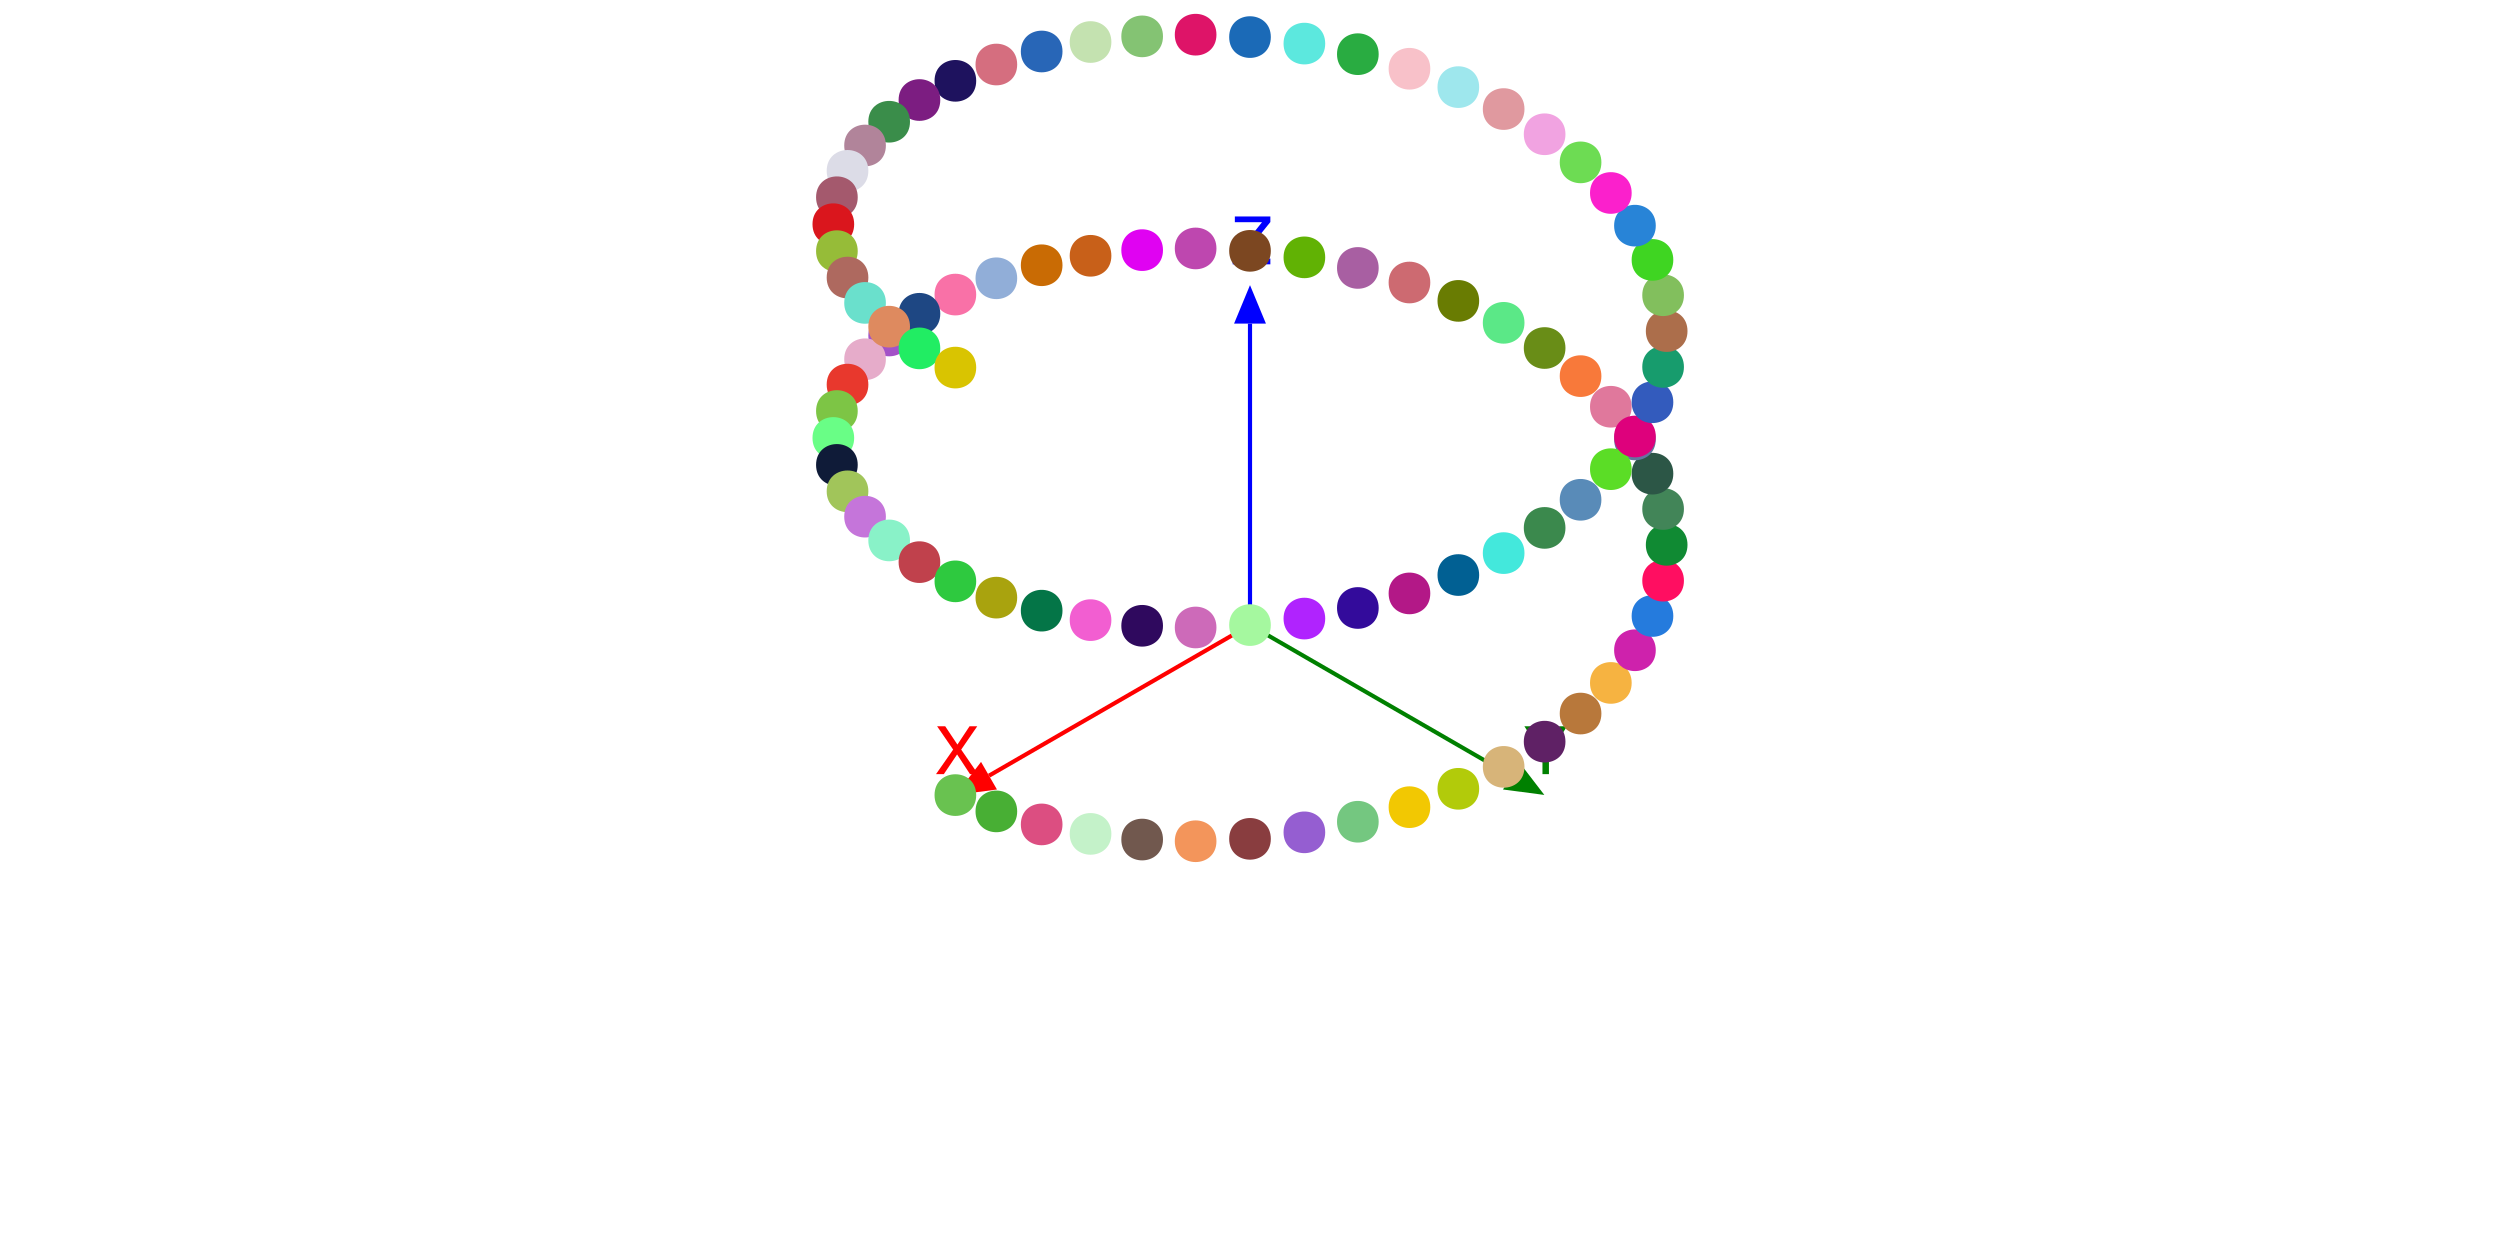 <?xml version="1.0" encoding="UTF-8"?>
<svg xmlns="http://www.w3.org/2000/svg" xmlns:xlink="http://www.w3.org/1999/xlink" width="600pt" height="300pt" viewBox="0 0 600 300" version="1.1">
<defs>
<g>
<symbol overflow="visible" id="glyph0-0">
<path style="stroke:none;" d="M 0.516 0 L 0.516 -11.477 L 9.625 -11.477 L 9.625 0 Z M 8.188 -1.438 L 8.188 -10.039 L 1.953 -10.039 L 1.953 -1.438 Z M 8.188 -1.438 "/>
</symbol>
<symbol overflow="visible" id="glyph0-1">
<path style="stroke:none;" d="M 2.203 0 L 0.328 0 L 4.438 -5.883 L 0.586 -11.477 L 2.531 -11.477 L 5.461 -7.086 L 8.367 -11.477 L 10.219 -11.477 L 6.367 -5.883 L 10.406 0 L 8.477 0 L 5.383 -4.719 Z M 2.203 0 "/>
</symbol>
<symbol overflow="visible" id="glyph0-2">
<path style="stroke:none;" d="M 0.328 -11.477 L 2.141 -11.477 L 5.438 -5.961 L 8.734 -11.477 L 10.555 -11.477 L 6.219 -4.625 L 6.219 0 L 4.664 0 L 4.664 -4.625 Z M 0.328 -11.477 "/>
</symbol>
<symbol overflow="visible" id="glyph0-3">
<path style="stroke:none;" d="M 0.367 -1.289 L 7.406 -10.109 L 0.883 -10.109 L 0.883 -11.477 L 9.406 -11.477 L 9.406 -10.141 L 2.328 -1.367 L 9.406 -1.367 L 9.406 0 L 0.367 0 Z M 0.367 -1.289 "/>
</symbol>
</g>
</defs>
<g id="surface20">
<rect x="0" y="0" width="600" height="300" style="fill:rgb(100%,100%,100%);fill-opacity:1;stroke:none;"/>
<path style="fill:none;stroke-width:1;stroke-linecap:butt;stroke-linejoin:miter;stroke:rgb(100%,0%,0%);stroke-opacity:1;stroke-miterlimit:10;" d="M 300 150 L 237.359 186.164 "/>
<path style=" stroke:none;fill-rule:nonzero;fill:rgb(100%,0%,0%);fill-opacity:1;" d="M 239.273 189.48 L 229.359 190.785 L 235.449 182.852 "/>
<g style="fill:rgb(100%,0%,0%);fill-opacity:1;">
  <use xlink:href="#glyph0-1" x="224.32" y="185.785"/>
</g>
<path style="fill:none;stroke-width:1;stroke-linecap:butt;stroke-linejoin:miter;stroke:rgb(0%,50.196%,0%);stroke-opacity:1;stroke-miterlimit:10;" d="M 300 150 L 362.641 186.164 "/>
<path style=" stroke:none;fill-rule:nonzero;fill:rgb(0%,50.196%,0%);fill-opacity:1;" d="M 364.551 182.852 L 370.641 190.785 L 360.727 189.48 "/>
<g style="fill:rgb(0%,50.196%,0%);fill-opacity:1;">
  <use xlink:href="#glyph0-2" x="365.527" y="185.785"/>
</g>
<path style="fill:none;stroke-width:1;stroke-linecap:butt;stroke-linejoin:miter;stroke:rgb(0%,0%,100%);stroke-opacity:1;stroke-miterlimit:10;" d="M 300 150 L 300 77.672 "/>
<path style=" stroke:none;fill-rule:nonzero;fill:rgb(0%,0%,100%);fill-opacity:1;" d="M 296.172 77.672 L 300 68.434 L 303.828 77.672 "/>
<g style="fill:rgb(0%,0%,100%);fill-opacity:1;">
  <use xlink:href="#glyph0-3" x="295.48" y="63.434"/>
</g>
<path style=" stroke:none;fill-rule:nonzero;fill:rgb(41.394%,75.874%,31.63%);fill-opacity:1;" d="M 234.289 190.824 C 234.289 197.492 224.289 197.492 224.289 190.824 C 224.289 184.156 234.289 184.156 234.289 190.824 "/>
<path style=" stroke:none;fill-rule:nonzero;fill:rgb(28.477%,68.609%,20.361%);fill-opacity:1;" d="M 244.125 194.734 C 244.125 201.402 234.125 201.402 234.125 194.734 C 234.125 188.07 244.125 188.07 244.125 194.734 "/>
<path style=" stroke:none;fill-rule:nonzero;fill:rgb(85.982%,30.655%,50.58%);fill-opacity:1;" d="M 255 197.863 C 255 204.527 245 204.527 245 197.863 C 245 191.195 255 191.195 255 197.863 "/>
<path style=" stroke:none;fill-rule:nonzero;fill:rgb(76.61%,94.668%,78.707%);fill-opacity:1;" d="M 266.73 200.133 C 266.73 206.801 256.73 206.801 256.73 200.133 C 256.73 193.469 266.73 193.469 266.73 200.133 "/>
<path style=" stroke:none;fill-rule:nonzero;fill:rgb(44.425%,34.719%,30.824%);fill-opacity:1;" d="M 279.117 201.492 C 279.117 208.16 269.117 208.16 269.117 201.492 C 269.117 194.824 279.117 194.824 279.117 201.492 "/>
<path style=" stroke:none;fill-rule:nonzero;fill:rgb(95.263%,58.288%,35.92%);fill-opacity:1;" d="M 291.949 201.898 C 291.949 208.562 281.949 208.562 281.949 201.898 C 281.949 195.23 291.949 195.23 291.949 201.898 "/>
<path style=" stroke:none;fill-rule:nonzero;fill:rgb(53.885%,24.165%,24.646%);fill-opacity:1;" d="M 305 201.324 C 305 207.988 295 207.988 295 201.324 C 295 194.656 305 194.656 305 201.324 "/>
<path style=" stroke:none;fill-rule:nonzero;fill:rgb(58.307%,36.873%,81.672%);fill-opacity:1;" d="M 318.051 199.758 C 318.051 206.426 308.051 206.426 308.051 199.758 C 308.051 193.094 318.051 193.094 318.051 199.758 "/>
<path style=" stroke:none;fill-rule:nonzero;fill:rgb(45.422%,78.094%,50.329%);fill-opacity:1;" d="M 330.883 197.219 C 330.883 203.883 320.883 203.883 320.883 197.219 C 320.883 190.551 330.883 190.551 330.883 197.219 "/>
<path style=" stroke:none;fill-rule:nonzero;fill:rgb(94.596%,78.27%,1.032%);fill-opacity:1;" d="M 343.27 193.723 C 343.27 200.387 333.27 200.387 333.27 193.723 C 333.27 187.055 343.27 187.055 343.27 193.723 "/>
<path style=" stroke:none;fill-rule:nonzero;fill:rgb(69.838%,79.475%,4.173%);fill-opacity:1;" d="M 355 189.312 C 355 195.98 345 195.98 345 189.312 C 345 182.645 355 182.645 355 189.312 "/>
<path style=" stroke:none;fill-rule:nonzero;fill:rgb(84.196%,70.661%,47.563%);fill-opacity:1;" d="M 365.875 184.047 C 365.875 190.715 355.875 190.715 355.875 184.047 C 355.875 177.383 365.875 177.383 365.875 184.047 "/>
<path style=" stroke:none;fill-rule:nonzero;fill:rgb(37.374%,13.151%,39.7%);fill-opacity:1;" d="M 375.711 178 C 375.711 184.664 365.711 184.664 365.711 178 C 365.711 171.332 375.711 171.332 375.711 178 "/>
<path style=" stroke:none;fill-rule:nonzero;fill:rgb(72.124%,47.053%,23.079%);fill-opacity:1;" d="M 384.336 171.254 C 384.336 177.918 374.336 177.918 374.336 171.254 C 374.336 164.586 384.336 164.586 384.336 171.254 "/>
<path style=" stroke:none;fill-rule:nonzero;fill:rgb(96.431%,70.157%,25.725%);fill-opacity:1;" d="M 391.602 163.906 C 391.602 170.57 381.602 170.57 381.602 163.906 C 381.602 157.238 391.602 157.238 391.602 163.906 "/>
<path style=" stroke:none;fill-rule:nonzero;fill:rgb(80.633%,13.484%,67.209%);fill-opacity:1;" d="M 397.387 156.062 C 397.387 162.73 387.387 162.73 387.387 156.062 C 387.387 149.395 397.387 149.395 397.387 156.062 "/>
<path style=" stroke:none;fill-rule:nonzero;fill:rgb(14.76%,48.338%,86.703%);fill-opacity:1;" d="M 401.594 147.844 C 401.594 154.508 391.594 154.508 391.594 147.844 C 391.594 141.176 401.594 141.176 401.594 147.844 "/>
<path style=" stroke:none;fill-rule:nonzero;fill:rgb(99.991%,5.676%,37.984%);fill-opacity:1;" d="M 404.145 139.367 C 404.145 146.031 394.145 146.031 394.145 139.367 C 394.145 132.699 404.145 132.699 404.145 139.367 "/>
<path style=" stroke:none;fill-rule:nonzero;fill:rgb(6.251%,54.14%,19.972%);fill-opacity:1;" d="M 405 130.762 C 405 137.43 395 137.43 395 130.762 C 395 124.094 405 124.094 405 130.762 "/>
<path style=" stroke:none;fill-rule:nonzero;fill:rgb(25.834%,52.032%,34.757%);fill-opacity:1;" d="M 404.145 122.156 C 404.145 128.824 394.145 128.824 394.145 122.156 C 394.145 115.492 404.145 115.492 404.145 122.156 "/>
<path style=" stroke:none;fill-rule:nonzero;fill:rgb(17.393%,33.782%,27.727%);fill-opacity:1;" d="M 401.594 113.68 C 401.594 120.348 391.594 120.348 391.594 113.68 C 391.594 107.016 401.594 107.016 401.594 113.68 "/>
<path style=" stroke:none;fill-rule:nonzero;fill:rgb(39.604%,45.9%,62.22%);fill-opacity:1;" d="M 397.387 105.461 C 397.387 112.129 387.387 112.129 387.387 105.461 C 387.387 98.793 397.387 98.793 397.387 105.461 "/>
<path style=" stroke:none;fill-rule:nonzero;fill:rgb(87.849%,46.993%,61.267%);fill-opacity:1;" d="M 391.602 97.617 C 391.602 104.285 381.602 104.285 381.602 97.617 C 381.602 90.953 391.602 90.953 391.602 97.617 "/>
<path style=" stroke:none;fill-rule:nonzero;fill:rgb(97.058%,47.384%,23.03%);fill-opacity:1;" d="M 384.336 90.27 C 384.336 96.938 374.336 96.938 374.336 90.27 C 374.336 83.605 384.336 83.605 384.336 90.27 "/>
<path style=" stroke:none;fill-rule:nonzero;fill:rgb(41.263%,55.252%,9.039%);fill-opacity:1;" d="M 375.711 83.523 C 375.711 90.191 365.711 90.191 365.711 83.523 C 365.711 76.859 375.711 76.859 375.711 83.523 "/>
<path style=" stroke:none;fill-rule:nonzero;fill:rgb(35.782%,90.919%,52.863%);fill-opacity:1;" d="M 365.875 77.477 C 365.875 84.145 355.875 84.145 355.875 77.477 C 355.875 70.809 365.875 70.809 365.875 77.477 "/>
<path style=" stroke:none;fill-rule:nonzero;fill:rgb(41.057%,48.484%,1.015%);fill-opacity:1;" d="M 355 72.211 C 355 78.879 345 78.879 345 72.211 C 345 65.543 355 65.543 355 72.211 "/>
<path style=" stroke:none;fill-rule:nonzero;fill:rgb(80.112%,41.551%,44.217%);fill-opacity:1;" d="M 343.27 67.801 C 343.27 74.469 333.27 74.469 333.27 67.801 C 333.27 61.137 343.27 61.137 343.27 67.801 "/>
<path style=" stroke:none;fill-rule:nonzero;fill:rgb(65.857%,37.303%,63.327%);fill-opacity:1;" d="M 330.883 64.305 C 330.883 70.973 320.883 70.973 320.883 64.305 C 320.883 57.641 330.883 57.641 330.883 64.305 "/>
<path style=" stroke:none;fill-rule:nonzero;fill:rgb(37.915%,69.829%,1.78%);fill-opacity:1;" d="M 318.051 61.766 C 318.051 68.43 308.051 68.43 308.051 61.766 C 308.051 55.098 318.051 55.098 318.051 61.766 "/>
<path style=" stroke:none;fill-rule:nonzero;fill:rgb(48.826%,28.111%,13.138%);fill-opacity:1;" d="M 305 60.203 C 305 66.867 295 66.867 295 60.203 C 295 53.535 305 53.535 305 60.203 "/>
<path style=" stroke:none;fill-rule:nonzero;fill:rgb(74.392%,27.827%,68.614%);fill-opacity:1;" d="M 291.949 59.625 C 291.949 66.293 281.949 66.293 281.949 59.625 C 281.949 52.961 291.949 52.961 291.949 59.625 "/>
<path style=" stroke:none;fill-rule:nonzero;fill:rgb(87.62%,0.954%,94.682%);fill-opacity:1;" d="M 279.117 60.031 C 279.117 66.699 269.117 66.699 269.117 60.031 C 269.117 53.363 279.117 53.363 279.117 60.031 "/>
<path style=" stroke:none;fill-rule:nonzero;fill:rgb(78.134%,37.615%,9.881%);fill-opacity:1;" d="M 266.73 61.391 C 266.73 68.055 256.73 68.055 256.73 61.391 C 256.73 54.723 266.73 54.723 266.73 61.391 "/>
<path style=" stroke:none;fill-rule:nonzero;fill:rgb(78.545%,42.169%,1.761%);fill-opacity:1;" d="M 255 63.66 C 255 70.328 245 70.328 245 63.66 C 245 56.996 255 56.996 255 63.66 "/>
<path style=" stroke:none;fill-rule:nonzero;fill:rgb(56.659%,68.284%,84.724%);fill-opacity:1;" d="M 244.125 66.789 C 244.125 73.453 234.125 73.453 234.125 66.789 C 234.125 60.121 244.125 60.121 244.125 66.789 "/>
<path style=" stroke:none;fill-rule:nonzero;fill:rgb(97.461%,44.207%,65.46%);fill-opacity:1;" d="M 234.289 70.699 C 234.289 77.367 224.289 77.367 224.289 70.699 C 224.289 64.031 234.289 64.031 234.289 70.699 "/>
<path style=" stroke:none;fill-rule:nonzero;fill:rgb(11.938%,27.844%,51.406%);fill-opacity:1;" d="M 225.664 75.309 C 225.664 81.973 215.664 81.973 215.664 75.309 C 215.664 68.641 225.664 68.641 225.664 75.309 "/>
<path style=" stroke:none;fill-rule:nonzero;fill:rgb(64.055%,32.371%,77.864%);fill-opacity:1;" d="M 218.398 80.52 C 218.398 87.184 208.398 87.184 208.398 80.52 C 208.398 73.852 218.398 73.852 218.398 80.52 "/>
<path style=" stroke:none;fill-rule:nonzero;fill:rgb(90.068%,67.294%,79.002%);fill-opacity:1;" d="M 212.613 86.223 C 212.613 92.891 202.613 92.891 202.613 86.223 C 202.613 79.555 212.613 79.555 212.613 86.223 "/>
<path style=" stroke:none;fill-rule:nonzero;fill:rgb(90.936%,22.124%,17.95%);fill-opacity:1;" d="M 208.406 92.305 C 208.406 98.973 198.406 98.973 198.406 92.305 C 198.406 85.641 208.406 85.641 208.406 92.305 "/>
<path style=" stroke:none;fill-rule:nonzero;fill:rgb(49.162%,77.013%,27.297%);fill-opacity:1;" d="M 205.855 98.645 C 205.855 105.309 195.855 105.309 195.855 98.645 C 195.855 91.977 205.855 91.977 205.855 98.645 "/>
<path style=" stroke:none;fill-rule:nonzero;fill:rgb(41.099%,99.256%,52.59%);fill-opacity:1;" d="M 205 105.109 C 205 111.777 195 111.777 195 105.109 C 195 98.445 205 98.445 205 105.109 "/>
<path style=" stroke:none;fill-rule:nonzero;fill:rgb(5.872%,10.68%,22.242%);fill-opacity:1;" d="M 205.855 111.578 C 205.855 118.246 195.855 118.246 195.855 111.578 C 195.855 104.91 205.855 104.91 205.855 111.578 "/>
<path style=" stroke:none;fill-rule:nonzero;fill:rgb(62.965%,77.308%,35.337%);fill-opacity:1;" d="M 208.406 117.918 C 208.406 124.582 198.406 124.582 198.406 117.918 C 198.406 111.25 208.406 111.25 208.406 117.918 "/>
<path style=" stroke:none;fill-rule:nonzero;fill:rgb(77.112%,46.042%,85.272%);fill-opacity:1;" d="M 212.613 124 C 212.613 130.664 202.613 130.664 202.613 124 C 202.613 117.332 212.613 117.332 212.613 124 "/>
<path style=" stroke:none;fill-rule:nonzero;fill:rgb(53.631%,94.782%,78.215%);fill-opacity:1;" d="M 218.398 129.703 C 218.398 136.371 208.398 136.371 208.398 129.703 C 208.398 123.035 218.398 123.035 218.398 129.703 "/>
<path style=" stroke:none;fill-rule:nonzero;fill:rgb(75.034%,25.412%,29.849%);fill-opacity:1;" d="M 225.664 134.914 C 225.664 141.582 215.664 141.582 215.664 134.914 C 215.664 128.246 225.664 128.246 225.664 134.914 "/>
<path style=" stroke:none;fill-rule:nonzero;fill:rgb(18.342%,78.838%,24.972%);fill-opacity:1;" d="M 234.289 139.523 C 234.289 146.191 224.289 146.191 224.289 139.523 C 224.289 132.855 234.289 132.855 234.289 139.523 "/>
<path style=" stroke:none;fill-rule:nonzero;fill:rgb(66.094%,63.932%,5.709%);fill-opacity:1;" d="M 244.125 143.434 C 244.125 150.102 234.125 150.102 234.125 143.434 C 234.125 136.766 244.125 136.766 244.125 143.434 "/>
<path style=" stroke:none;fill-rule:nonzero;fill:rgb(1.788%,45.941%,27.83%);fill-opacity:1;" d="M 255 146.559 C 255 153.227 245 153.227 245 146.559 C 245 139.895 255 139.895 255 146.559 "/>
<path style=" stroke:none;fill-rule:nonzero;fill:rgb(94.809%,36.82%,81.759%);fill-opacity:1;" d="M 266.73 148.832 C 266.73 155.5 256.73 155.5 256.73 148.832 C 256.73 142.164 266.73 142.164 266.73 148.832 "/>
<path style=" stroke:none;fill-rule:nonzero;fill:rgb(18.728%,3.629%,36.844%);fill-opacity:1;" d="M 279.117 150.191 C 279.117 156.855 269.117 156.855 269.117 150.191 C 269.117 143.523 279.117 143.523 279.117 150.191 "/>
<path style=" stroke:none;fill-rule:nonzero;fill:rgb(80.428%,41.623%,72.287%);fill-opacity:1;" d="M 291.949 150.594 C 291.949 157.262 281.949 157.262 281.949 150.594 C 281.949 143.93 291.949 143.93 291.949 150.594 "/>
<path style=" stroke:none;fill-rule:nonzero;fill:rgb(64.71%,97.256%,62.496%);fill-opacity:1;" d="M 305 150.02 C 305 156.688 295 156.688 295 150.02 C 295 143.355 305 143.355 305 150.02 "/>
<path style=" stroke:none;fill-rule:nonzero;fill:rgb(68.829%,13.731%,99.512%);fill-opacity:1;" d="M 318.051 148.457 C 318.051 155.125 308.051 155.125 308.051 148.457 C 308.051 141.789 318.051 141.789 318.051 148.457 "/>
<path style=" stroke:none;fill-rule:nonzero;fill:rgb(20.261%,4.297%,60.83%);fill-opacity:1;" d="M 330.883 145.914 C 330.883 152.582 320.883 152.582 320.883 145.914 C 320.883 139.25 330.883 139.25 330.883 145.914 "/>
<path style=" stroke:none;fill-rule:nonzero;fill:rgb(70.257%,9.407%,52.895%);fill-opacity:1;" d="M 343.27 142.418 C 343.27 149.086 333.27 149.086 333.27 142.418 C 333.27 135.754 343.27 135.754 343.27 142.418 "/>
<path style=" stroke:none;fill-rule:nonzero;fill:rgb(0.509%,37.678%,57.747%);fill-opacity:1;" d="M 355 138.012 C 355 144.676 345 144.676 345 138.012 C 345 131.344 355 131.344 355 138.012 "/>
<path style=" stroke:none;fill-rule:nonzero;fill:rgb(26.211%,90.929%,86.281%);fill-opacity:1;" d="M 365.875 132.746 C 365.875 139.414 355.875 139.414 355.875 132.746 C 355.875 126.078 365.875 126.078 365.875 132.746 "/>
<path style=" stroke:none;fill-rule:nonzero;fill:rgb(23.415%,53.86%,30.163%);fill-opacity:1;" d="M 375.711 126.699 C 375.711 133.363 365.711 133.363 365.711 126.699 C 365.711 120.031 375.711 120.031 375.711 126.699 "/>
<path style=" stroke:none;fill-rule:nonzero;fill:rgb(35.101%,54.359%,72.169%);fill-opacity:1;" d="M 384.336 119.949 C 384.336 126.617 374.336 126.617 374.336 119.949 C 374.336 113.285 384.336 113.285 384.336 119.949 "/>
<path style=" stroke:none;fill-rule:nonzero;fill:rgb(35.763%,86.58%,14.927%);fill-opacity:1;" d="M 391.602 112.602 C 391.602 119.27 381.602 119.27 381.602 112.602 C 381.602 105.938 391.602 105.938 391.602 112.602 "/>
<path style=" stroke:none;fill-rule:nonzero;fill:rgb(86.838%,0.479%,48.473%);fill-opacity:1;" d="M 397.387 104.762 C 397.387 111.426 387.387 111.426 387.387 104.762 C 387.387 98.094 397.387 98.094 397.387 104.762 "/>
<path style=" stroke:none;fill-rule:nonzero;fill:rgb(20.297%,35.563%,74.015%);fill-opacity:1;" d="M 401.594 96.539 C 401.594 103.207 391.594 103.207 391.594 96.539 C 391.594 89.875 401.594 89.875 401.594 96.539 "/>
<path style=" stroke:none;fill-rule:nonzero;fill:rgb(9.271%,61.312%,42.888%);fill-opacity:1;" d="M 404.145 88.066 C 404.145 94.73 394.145 94.73 394.145 88.066 C 394.145 81.398 404.145 81.398 404.145 88.066 "/>
<path style=" stroke:none;fill-rule:nonzero;fill:rgb(67.349%,43.182%,29.613%);fill-opacity:1;" d="M 405 79.461 C 405 86.125 395 86.125 395 79.461 C 395 72.793 405 72.793 405 79.461 "/>
<path style=" stroke:none;fill-rule:nonzero;fill:rgb(50.872%,74.931%,36.381%);fill-opacity:1;" d="M 404.145 70.855 C 404.145 77.523 394.145 77.523 394.145 70.855 C 394.145 64.188 404.145 64.188 404.145 70.855 "/>
<path style=" stroke:none;fill-rule:nonzero;fill:rgb(24.781%,83.498%,13.445%);fill-opacity:1;" d="M 401.594 62.379 C 401.594 69.047 391.594 69.047 391.594 62.379 C 391.594 55.711 401.594 55.711 401.594 62.379 "/>
<path style=" stroke:none;fill-rule:nonzero;fill:rgb(15.667%,51.718%,84.103%);fill-opacity:1;" d="M 397.387 54.16 C 397.387 60.824 387.387 60.824 387.387 54.16 C 387.387 47.492 397.387 47.492 397.387 54.16 "/>
<path style=" stroke:none;fill-rule:nonzero;fill:rgb(98.321%,12.86%,79.725%);fill-opacity:1;" d="M 391.602 46.316 C 391.602 52.984 381.602 52.984 381.602 46.316 C 381.602 39.652 391.602 39.652 391.602 46.316 "/>
<path style=" stroke:none;fill-rule:nonzero;fill:rgb(42.733%,86.206%,32.512%);fill-opacity:1;" d="M 384.336 38.969 C 384.336 45.637 374.336 45.637 374.336 38.969 C 374.336 32.301 384.336 32.301 384.336 38.969 "/>
<path style=" stroke:none;fill-rule:nonzero;fill:rgb(94.153%,64.031%,87.98%);fill-opacity:1;" d="M 375.711 32.223 C 375.711 38.891 365.711 38.891 365.711 32.223 C 365.711 25.555 375.711 25.555 375.711 32.223 "/>
<path style=" stroke:none;fill-rule:nonzero;fill:rgb(87.785%,59.814%,62.15%);fill-opacity:1;" d="M 365.875 26.176 C 365.875 32.84 355.875 32.84 355.875 26.176 C 355.875 19.508 365.875 19.508 365.875 26.176 "/>
<path style=" stroke:none;fill-rule:nonzero;fill:rgb(61.995%,90.275%,92.766%);fill-opacity:1;" d="M 355 20.91 C 355 27.574 345 27.574 345 20.91 C 345 14.242 355 14.242 355 20.91 "/>
<path style=" stroke:none;fill-rule:nonzero;fill:rgb(96.885%,75.563%,78.538%);fill-opacity:1;" d="M 343.27 16.5 C 343.27 23.168 333.27 23.168 333.27 16.5 C 333.27 9.832 343.27 9.832 343.27 16.5 "/>
<path style=" stroke:none;fill-rule:nonzero;fill:rgb(16.345%,67.537%,25.43%);fill-opacity:1;" d="M 330.883 13.004 C 330.883 19.672 320.883 19.672 320.883 13.004 C 320.883 6.336 330.883 6.336 330.883 13.004 "/>
<path style=" stroke:none;fill-rule:nonzero;fill:rgb(36.227%,90.984%,87.108%);fill-opacity:1;" d="M 318.051 10.461 C 318.051 17.129 308.051 17.129 308.051 10.461 C 308.051 3.797 318.051 3.797 318.051 10.461 "/>
<path style=" stroke:none;fill-rule:nonzero;fill:rgb(10.647%,41.714%,71.674%);fill-opacity:1;" d="M 305 8.898 C 305 15.566 295 15.566 295 8.898 C 295 2.234 305 2.234 305 8.898 "/>
<path style=" stroke:none;fill-rule:nonzero;fill:rgb(86.73%,8.14%,40.865%);fill-opacity:1;" d="M 291.949 8.324 C 291.949 14.992 281.949 14.992 281.949 8.324 C 281.949 1.656 291.949 1.656 291.949 8.324 "/>
<path style=" stroke:none;fill-rule:nonzero;fill:rgb(51.877%,76.35%,45.086%);fill-opacity:1;" d="M 279.117 8.73 C 279.117 15.395 269.117 15.395 269.117 8.73 C 269.117 2.062 279.117 2.062 279.117 8.73 "/>
<path style=" stroke:none;fill-rule:nonzero;fill:rgb(76.568%,88.577%,68.8%);fill-opacity:1;" d="M 266.73 10.086 C 266.73 16.754 256.73 16.754 256.73 10.086 C 256.73 3.422 266.73 3.422 266.73 10.086 "/>
<path style=" stroke:none;fill-rule:nonzero;fill:rgb(15.972%,39.947%,71.566%);fill-opacity:1;" d="M 255 12.359 C 255 19.027 245 19.027 245 12.359 C 245 5.691 255 5.691 255 12.359 "/>
<path style=" stroke:none;fill-rule:nonzero;fill:rgb(83.235%,43.185%,49.993%);fill-opacity:1;" d="M 244.125 15.484 C 244.125 22.152 234.125 22.152 234.125 15.484 C 234.125 8.82 244.125 8.82 244.125 15.484 "/>
<path style=" stroke:none;fill-rule:nonzero;fill:rgb(11.917%,7.381%,36.906%);fill-opacity:1;" d="M 234.289 19.398 C 234.289 26.062 224.289 26.062 224.289 19.398 C 224.289 12.73 234.289 12.73 234.289 19.398 "/>
<path style=" stroke:none;fill-rule:nonzero;fill:rgb(48.718%,11.626%,50.419%);fill-opacity:1;" d="M 225.664 24.008 C 225.664 30.672 215.664 30.672 215.664 24.008 C 215.664 17.34 225.664 17.34 225.664 24.008 "/>
<path style=" stroke:none;fill-rule:nonzero;fill:rgb(22.778%,55.279%,29.183%);fill-opacity:1;" d="M 218.398 29.215 C 218.398 35.883 208.398 35.883 208.398 29.215 C 208.398 22.551 218.398 22.551 218.398 29.215 "/>
<path style=" stroke:none;fill-rule:nonzero;fill:rgb(69.441%,51.737%,60.263%);fill-opacity:1;" d="M 212.613 34.922 C 212.613 41.586 202.613 41.586 202.613 34.922 C 202.613 28.254 212.613 28.254 212.613 34.922 "/>
<path style=" stroke:none;fill-rule:nonzero;fill:rgb(86.227%,85.964%,90.319%);fill-opacity:1;" d="M 208.406 41.004 C 208.406 47.672 198.406 47.672 198.406 41.004 C 198.406 34.336 208.406 34.336 208.406 41.004 "/>
<path style=" stroke:none;fill-rule:nonzero;fill:rgb(64.365%,35.082%,42.65%);fill-opacity:1;" d="M 205.855 47.34 C 205.855 54.008 195.855 54.008 195.855 47.34 C 195.855 40.676 205.855 40.676 205.855 47.34 "/>
<path style=" stroke:none;fill-rule:nonzero;fill:rgb(85.245%,8.625%,11.54%);fill-opacity:1;" d="M 205 53.809 C 205 60.477 195 60.477 195 53.809 C 195 47.141 205 47.141 205 53.809 "/>
<path style=" stroke:none;fill-rule:nonzero;fill:rgb(58.881%,73.539%,22.245%);fill-opacity:1;" d="M 205.855 60.277 C 205.855 66.941 195.855 66.941 195.855 60.277 C 195.855 53.609 205.855 53.609 205.855 60.277 "/>
<path style=" stroke:none;fill-rule:nonzero;fill:rgb(68.232%,41.034%,37.168%);fill-opacity:1;" d="M 208.406 66.613 C 208.406 73.281 198.406 73.281 198.406 66.613 C 198.406 59.949 208.406 59.949 208.406 66.613 "/>
<path style=" stroke:none;fill-rule:nonzero;fill:rgb(41.581%,87.842%,79.913%);fill-opacity:1;" d="M 212.613 72.695 C 212.613 79.363 202.613 79.363 202.613 72.695 C 202.613 66.031 212.613 66.031 212.613 72.695 "/>
<path style=" stroke:none;fill-rule:nonzero;fill:rgb(86.946%,54.012%,37.38%);fill-opacity:1;" d="M 218.398 78.402 C 218.398 85.066 208.398 85.066 208.398 78.402 C 208.398 71.734 218.398 71.734 218.398 78.402 "/>
<path style=" stroke:none;fill-rule:nonzero;fill:rgb(13.111%,92.701%,38.739%);fill-opacity:1;" d="M 225.664 83.613 C 225.664 90.277 215.664 90.277 215.664 83.613 C 215.664 76.945 225.664 76.945 225.664 83.613 "/>
<path style=" stroke:none;fill-rule:nonzero;fill:rgb(84.808%,76.702%,0.534%);fill-opacity:1;" d="M 234.289 88.223 C 234.289 94.887 224.289 94.887 224.289 88.223 C 224.289 81.555 234.289 81.555 234.289 88.223 "/>
</g>
</svg>

